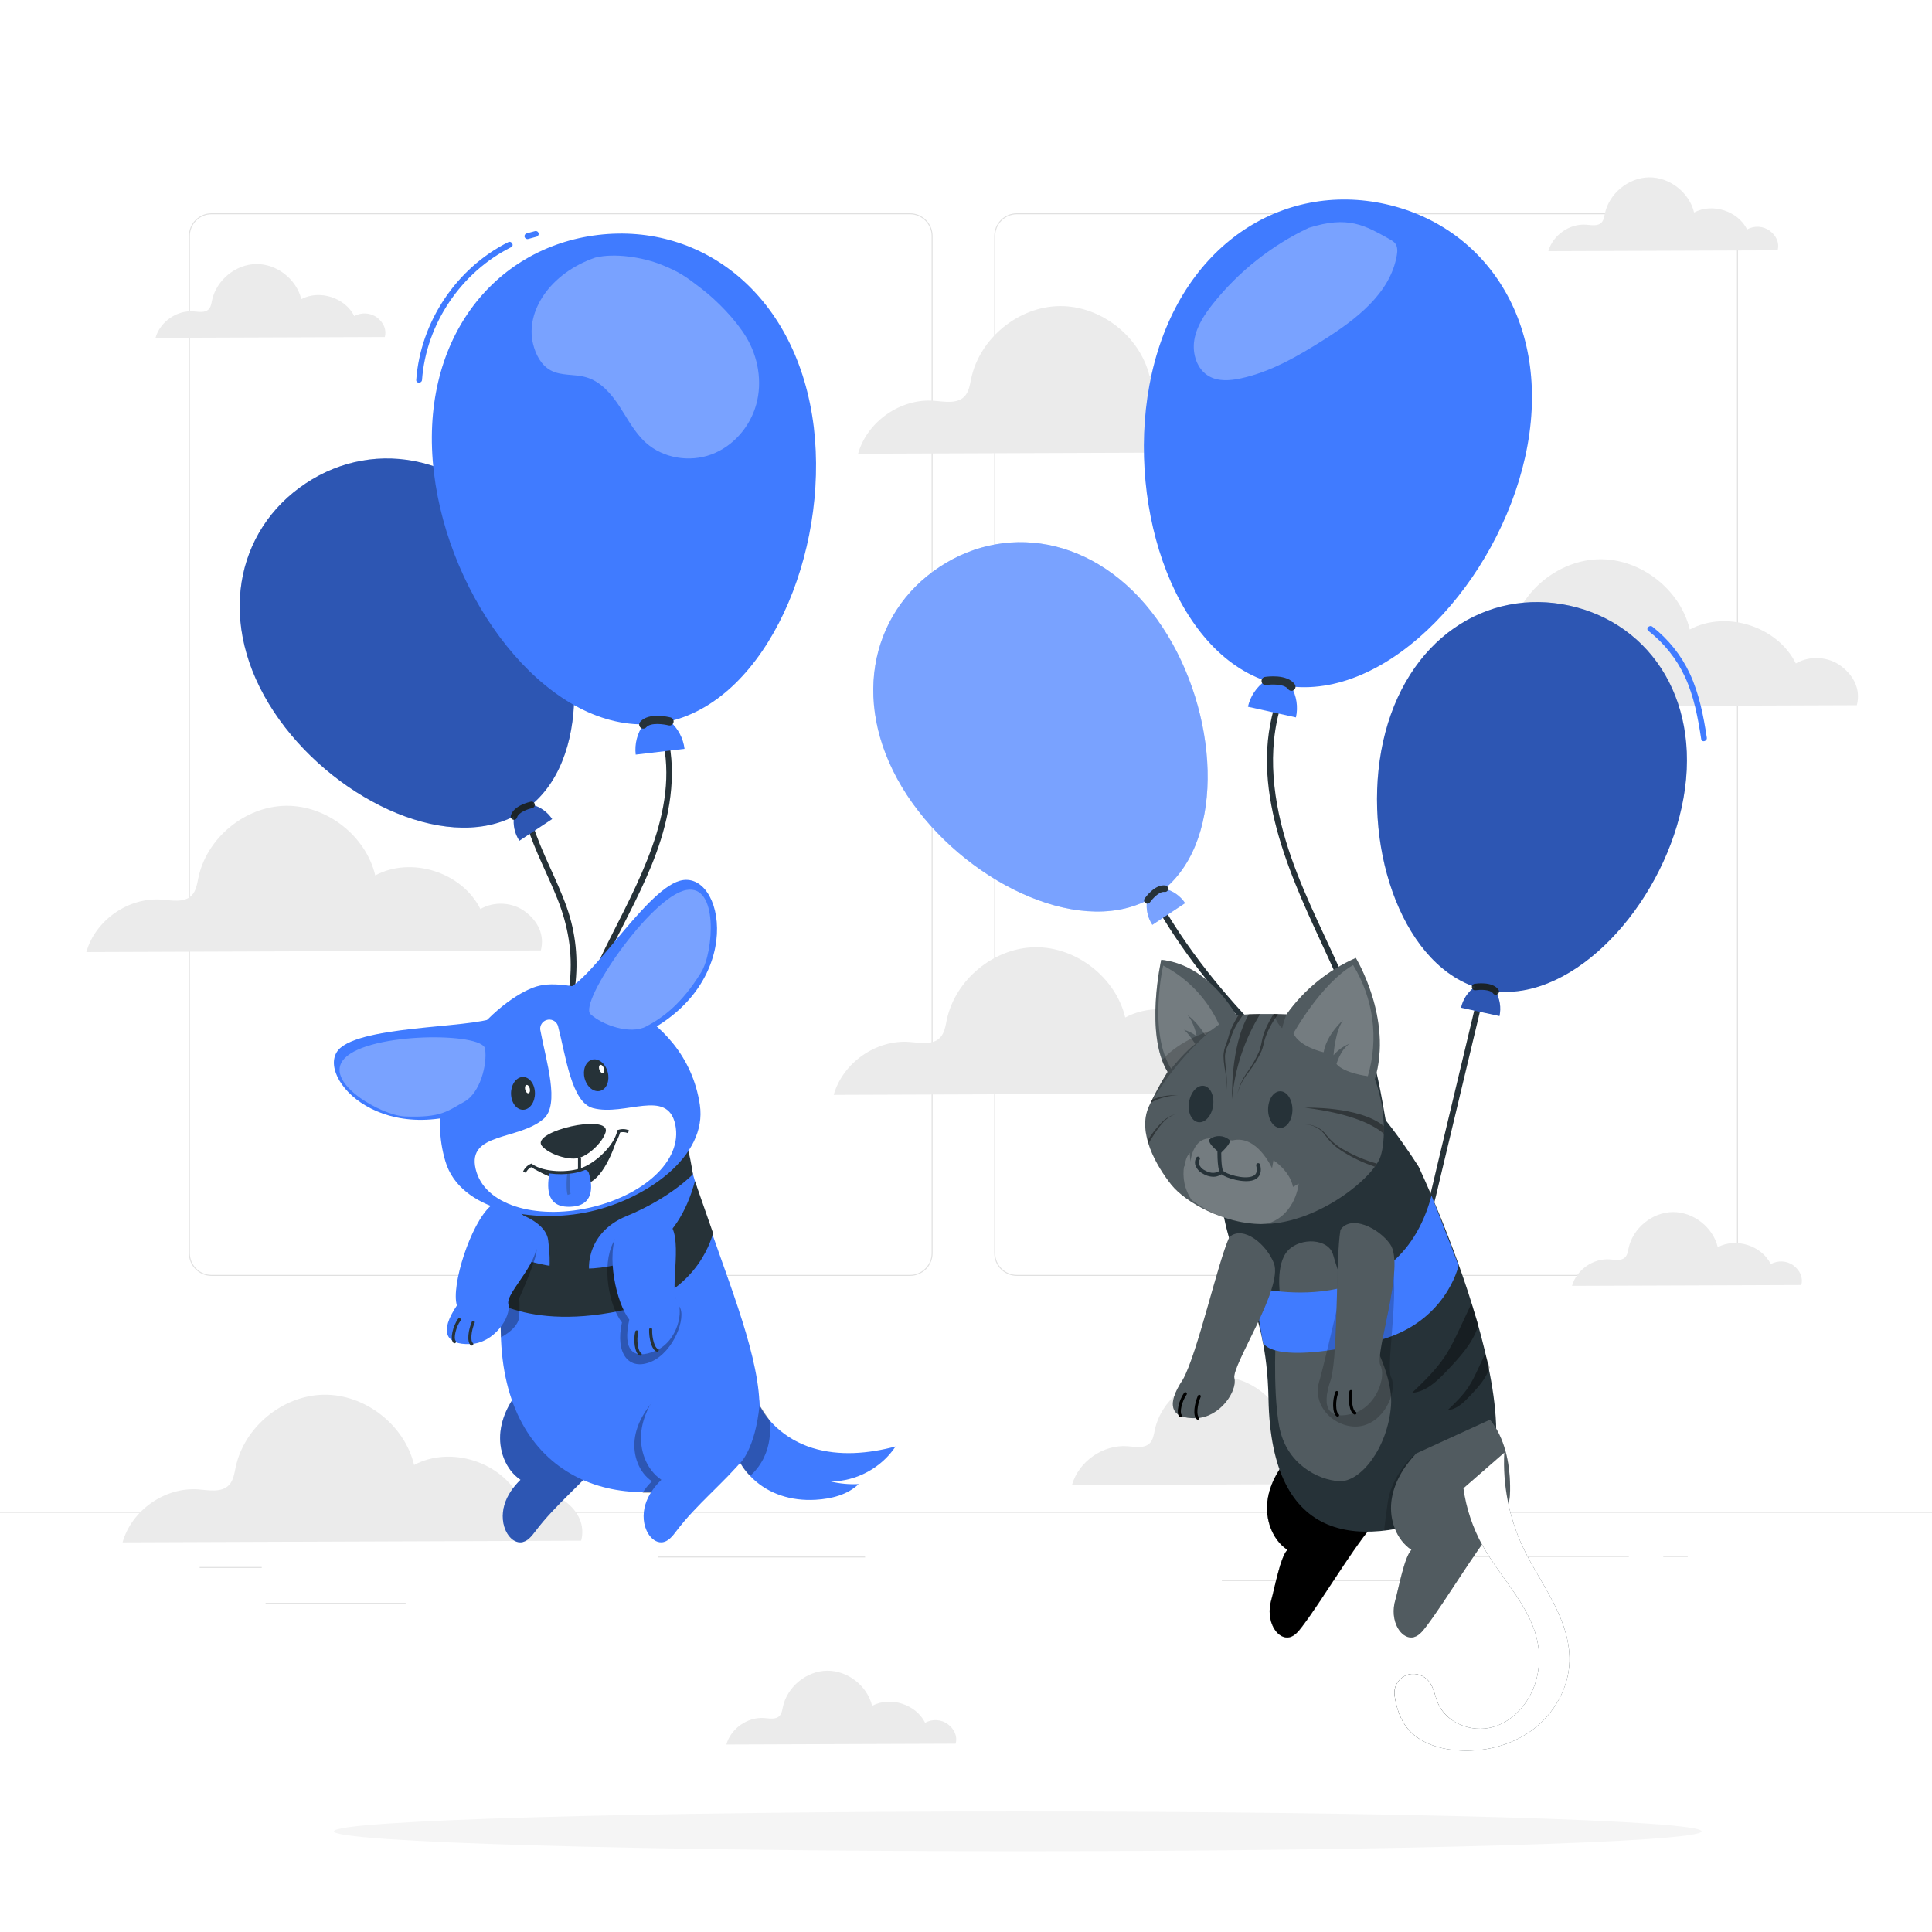 <svg class="animated" id="freepik_stories-animals-floating-with-balloons" xmlns="http://www.w3.org/2000/svg" viewBox="0 0 500 500" version="1.1" xmlns:xlink="http://www.w3.org/1999/xlink" xmlns:svgjs="http://svgjs.com/svgjs"><style>svg#freepik_stories-animals-floating-with-balloons:not(.animated) .animable {opacity: 0;}svg#freepik_stories-animals-floating-with-balloons.animated #freepik--background-complete--inject-55 {animation: 1s 1 forwards cubic-bezier(.36,-0.01,.5,1.38) slideLeft,1.5s Infinite  linear floating;animation-delay: 0s,1s;}svg#freepik_stories-animals-floating-with-balloons.animated #freepik--Shadow--inject-55 {animation: 1.5s Infinite  linear wind;animation-delay: 0s;}svg#freepik_stories-animals-floating-with-balloons.animated #freepik--Cat--inject-55 {animation: 1.5s Infinite  linear wind;animation-delay: 0s;}svg#freepik_stories-animals-floating-with-balloons.animated #freepik--Dog--inject-55 {animation: 1.5s Infinite  linear wind;animation-delay: 0s;}            @keyframes slideLeft {                0% {                    opacity: 0;                    transform: translateX(-30px);                }                100% {                    opacity: 1;                    transform: translateX(0);                }            }                    @keyframes floating {                0% {                    opacity: 1;                    transform: translateY(0px);                }                50% {                    transform: translateY(-10px);                }                100% {                    opacity: 1;                    transform: translateY(0px);                }            }                    @keyframes wind {                0% {                    transform: rotate( 0deg );                }                25% {                    transform: rotate( 1deg );                }                75% {                    transform: rotate( -1deg );                }            }        </style><g id="freepik--background-complete--inject-55" class="animable" style="transform-origin: 250px 248.69px;"><g id="elf8cnlmw1at" class="animable" style="transform-origin: 250px 235.136px;"><g id="eln6kybx36mp" class="animable" style="transform-origin: 250px 223.358px;"><g id="el7nesrwvx9gs" class="animable" style="transform-origin: 249.333px 192.699px;"><path d="M443.92,330.198h-180.746c-3.232,0-5.862-2.63-5.862-5.862V61.062c0-3.232,2.63-5.862,5.862-5.862h180.746c3.232,0,5.862,2.629,5.862,5.862V324.335c0,3.233-2.63,5.862-5.862,5.862ZM263.174,55.45c-3.095,0-5.612,2.518-5.612,5.612V324.335c0,3.095,2.518,5.612,5.612,5.612h180.746c3.095,0,5.612-2.517,5.612-5.612V61.062c0-3.094-2.518-5.612-5.612-5.612h-180.746Z" style="fill: rgb(224, 224, 224); transform-origin: 353.547px 192.699px;" id="elwz26gcyq4k8" class="animable"></path><path d="M235.493,330.198H54.746c-3.232,0-5.862-2.63-5.862-5.862V61.062c0-3.232,2.629-5.862,5.862-5.862H235.493c3.232,0,5.862,2.629,5.862,5.862V324.335c0,3.233-2.63,5.862-5.862,5.862ZM54.746,55.45c-3.094,0-5.612,2.518-5.612,5.612V324.335c0,3.095,2.518,5.612,5.612,5.612H235.493c3.095,0,5.612-2.517,5.612-5.612V61.062c0-3.094-2.518-5.612-5.612-5.612H54.746Z" style="fill: rgb(224, 224, 224); transform-origin: 145.119px 192.699px;" id="eleg7vrj73pyo" class="animable"></path></g><rect x="0" y="391.267" width="500" height=".25" style="fill: rgb(224, 224, 224); transform-origin: 250px 391.392px;" id="elobqdwpz1w7j" class="animable"></rect></g><rect x="51.672" y="405.531" width="16.06" height=".25" style="fill: rgb(224, 224, 224); transform-origin: 59.702px 405.656px;" id="el3h6sry2513j" class="animable"></rect><rect x="170.352" y="402.821" width="53.53" height=".25" style="fill: rgb(224, 224, 224); transform-origin: 197.117px 402.946px;" id="eltn14qbb0wt9" class="animable"></rect><rect x="68.732" y="414.821" width="36.25" height=".25" style="fill: rgb(224, 224, 224); transform-origin: 86.857px 414.946px;" id="el1othgexcbh9" class="animable"></rect><rect x="378.352" y="402.691" width="43.19" height=".25" style="fill: rgb(224, 224, 224); transform-origin: 399.947px 402.816px;" id="elb4nu68iugjw" class="animable"></rect><rect x="430.452" y="402.691" width="6.33" height=".25" style="fill: rgb(224, 224, 224); transform-origin: 433.617px 402.816px;" id="el5o53a73z7m3" class="animable"></rect><rect x="316.212" y="408.921" width="53.89" height=".25" style="fill: rgb(224, 224, 224); transform-origin: 343.157px 409.046px;" id="elucdvibfybtf" class="animable"></rect></g><path d="M135.942,235.945c-3.282-2.48-8.072-2.761-11.622-.682-4.712-9.522-17.843-13.724-27.208-8.707-2.443-10.261-12.553-18.147-23.099-18.021-10.547,.127-20.463,8.255-22.659,18.571-.349,1.64-.58,3.436-1.752,4.633-1.905,1.946-5.085,1.293-7.8,1.081-8.541-.666-17.136,5.33-19.458,13.577l117.625-.428c1.03-3.983-.743-7.544-4.025-10.024Z" style="fill: rgb(235, 235, 235); transform-origin: 81.303px 227.465px;" id="eli7hfn0cul4i" class="animable"></path><path d="M330.389,272.804c-3.312-2.502-8.144-2.786-11.727-.688-4.754-9.608-18.004-13.848-27.453-8.786-2.465-10.353-12.666-18.311-23.307-18.183-10.642,.128-20.648,8.329-22.863,18.739-.352,1.654-.585,3.467-1.768,4.675-1.922,1.963-5.131,1.304-7.871,1.091-8.618-.672-17.29,5.378-19.634,13.699l118.685-.432c1.039-4.019-.75-7.612-4.062-10.115Z" style="fill: rgb(235, 235, 235); transform-origin: 275.256px 264.248px;" id="elrjgxz6vv2am" class="animable"></path><path d="M146.344,388.61c-3.312-2.502-8.144-2.786-11.726-.688-4.755-9.608-18.004-13.848-27.453-8.786-2.465-10.353-12.666-18.311-23.307-18.183-10.642,.128-20.648,8.329-22.863,18.739-.352,1.654-.585,3.467-1.768,4.675-1.922,1.963-5.131,1.304-7.871,1.091-8.618-.672-17.29,5.378-19.634,13.699l118.686-.432c1.039-4.019-.75-7.612-4.062-10.115Z" style="fill: rgb(235, 235, 235); transform-origin: 91.213px 380.054px;" id="el0ucyfm23xafp" class="animable"></path><path d="M476.49,172.389c-3.312-2.502-8.144-2.786-11.727-.688-4.755-9.608-18.004-13.848-27.453-8.786-2.465-10.353-12.666-18.311-23.307-18.183-10.642,.128-20.648,8.329-22.863,18.739-.352,1.654-.585,3.467-1.768,4.675-1.922,1.963-5.131,1.304-7.871,1.091-8.618-.672-17.29,5.378-19.634,13.699l118.686-.432c1.039-4.019-.75-7.612-4.062-10.115Z" style="fill: rgb(235, 235, 235); transform-origin: 421.357px 163.833px;" id="elfu0t5sgf62" class="animable"></path><path d="M458.019,59.728c-1.656-1.251-4.072-1.393-5.863-.344-2.377-4.804-9.002-6.924-13.727-4.393-1.232-5.177-6.333-9.155-11.654-9.092-5.321,.064-10.324,4.164-11.432,9.369-.176,.827-.293,1.733-.884,2.338-.961,.982-2.566,.652-3.935,.545-4.309-.336-8.645,2.689-9.817,6.85l59.343-.216c.52-2.009-.375-3.806-2.031-5.057Z" style="fill: rgb(235, 235, 235); transform-origin: 430.452px 55.45px;" id="eltyhadc6f21e" class="animable"></path><path d="M464.148,327.506c-1.656-1.251-4.072-1.393-5.863-.344-2.377-4.804-9.002-6.924-13.727-4.393-1.232-5.176-6.333-9.155-11.654-9.092-5.321,.064-10.324,4.165-11.432,9.369-.176,.827-.292,1.733-.884,2.338-.961,.982-2.566,.652-3.935,.545-4.309-.336-8.645,2.689-9.817,6.85l59.343-.216c.52-2.009-.375-3.806-2.031-5.057Z" style="fill: rgb(235, 235, 235); transform-origin: 436.581px 323.228px;" id="eli9trzqzqefk" class="animable"></path><path d="M97.557,82.163c-1.656-1.251-4.072-1.393-5.863-.344-2.377-4.804-9.002-6.924-13.727-4.393-1.233-5.177-6.333-9.155-11.654-9.092-5.321,.064-10.324,4.165-11.432,9.369-.176,.827-.293,1.733-.884,2.338-.961,.982-2.566,.652-3.935,.545-4.309-.336-8.645,2.689-9.817,6.85l59.343-.216c.52-2.009-.375-3.806-2.031-5.057Z" style="fill: rgb(235, 235, 235); transform-origin: 69.99px 77.885px;" id="el7n09v3466fg" class="animable"></path><path d="M361.386,376.591c-2.426-1.833-5.966-2.041-8.59-.504-3.483-7.038-13.188-10.144-20.11-6.436-1.806-7.584-9.278-13.413-17.073-13.319-7.796,.094-15.125,6.101-16.748,13.727-.258,1.212-.429,2.539-1.295,3.425-1.408,1.438-3.759,.956-5.765,.799-6.313-.493-12.665,3.94-14.382,10.035l86.94-.316c.761-2.944-.549-5.576-2.975-7.409Z" style="fill: rgb(235, 235, 235); transform-origin: 321.001px 370.324px;" id="elc1omwl9uwqb" class="animable"></path><path d="M245.291,446.208c-1.656-1.251-4.072-1.393-5.863-.344-2.377-4.804-9.002-6.924-13.727-4.393-1.232-5.177-6.333-9.155-11.654-9.092-5.321,.064-10.324,4.165-11.432,9.369-.176,.827-.292,1.733-.884,2.338-.961,.982-2.566,.652-3.935,.545-4.309-.336-8.645,2.689-9.817,6.85l59.343-.216c.52-2.009-.375-3.806-2.031-5.057Z" style="fill: rgb(235, 235, 235); transform-origin: 217.724px 441.93px;" id="elk6oz0hiptj" class="animable"></path><path d="M336.696,106.873c-3.312-2.502-8.144-2.786-11.727-.688-4.754-9.608-18.004-13.848-27.453-8.786-2.465-10.353-12.666-18.311-23.308-18.183-10.642,.128-20.648,8.329-22.863,18.739-.352,1.654-.585,3.467-1.768,4.675-1.922,1.963-5.131,1.304-7.871,1.091-8.618-.672-17.29,5.378-19.634,13.699l118.686-.432c1.039-4.019-.75-7.612-4.062-10.115Z" style="fill: rgb(235, 235, 235); transform-origin: 281.562px 98.317px;" id="elltua4xt2atn" class="animable"></path></g><g id="freepik--Shadow--inject-55" class="animable animator-active" style="transform-origin: 263.387px 473.95px;"><path d="M440.364,473.95c0,2.843-79.235,5.148-176.977,5.148s-176.977-2.305-176.977-5.148,79.235-5.148,176.977-5.148,176.977,2.305,176.977,5.148Z" style="fill: rgb(245, 245, 245); transform-origin: 263.387px 473.95px;" id="el78x07xdjifc" class="animable"></path></g><g id="freepik--Cat--inject-55" class="animable" style="transform-origin: 333.868px 252.354px;"><g id="eluba3gdpn2" class="animable" style="transform-origin: 333.868px 252.354px;"><g id="elwojge4bmup" class="animable" style="transform-origin: 333.868px 192.944px;"><g id="el6fmh6p6zruw" class="animable" style="transform-origin: 295.666px 229.831px;"><path d="M295.811,228.288c6.648,13.142,15.567,24.986,25.531,35.786,5.031,5.453,10.332,10.653,15.785,15.682,5.64,5.201,11.531,10.191,16.49,16.074,5.433,6.447,9.72,14.238,10.211,22.801,.055,.96,1.555,.966,1.5,0-.891-15.553-12.72-26.836-23.537-36.65-11.226-10.184-22.032-20.895-31.195-33.009-5.103-6.746-9.67-13.892-13.49-21.443-.436-.862-1.73-.103-1.295,.757h0Z" style="fill: rgb(38, 50, 56); transform-origin: 330.526px 273.251px;" id="eludsig7819pr" class="animable"></path><g id="elzxfe8xsn6xo" class="animable" style="transform-origin: 269.274px 189.83px;"><path d="M300.832,162.295c-15.107-22.857-39.471-27.613-57.686-15.57-18.215,12.043-23.375,36.32-8.329,59.179,14.472,21.873,43.617,36.499,62.039,27.122-.342,2.205,.147,4.459,1.37,6.325l8.477-5.619c-1.234-1.858-3.119-3.188-5.284-3.727,15.924-13.295,13.884-45.838-.587-67.711Z" style="fill: rgb(64, 123, 255); transform-origin: 269.274px 189.83px;" id="el8ui26l45vvq" class="animable"></path><g id="el1efnh8525ia"><path d="M300.832,162.295c-15.107-22.857-39.471-27.613-57.686-15.57-18.215,12.043-23.375,36.32-8.329,59.179,14.472,21.873,43.617,36.499,62.039,27.122-.342,2.205,.147,4.459,1.37,6.325l8.477-5.619c-1.234-1.858-3.119-3.188-5.284-3.727,15.924-13.295,13.884-45.838-.587-67.711Z" style="fill: rgb(255, 255, 255); opacity: 0.3; transform-origin: 269.274px 189.83px;" class="animable"></path></g><path d="M296.944,233.868c-.183,.005-.362-.053-.508-.164-.38-.269-.47-.795-.201-1.176l.002-.003c.269-.37,2.712-3.745,5.356-3.368,.466,.067,.792,.494,.734,.961-.066,.461-.493,.781-.954,.715h-.007c-1.393-.197-3.213,1.911-3.751,2.672-.153,.221-.402,.356-.671,.363Z" style="fill: rgb(38, 50, 56); transform-origin: 299.207px 231.498px;" id="elim1v69aqzjl" class="animable"></path></g></g><g id="elhqb1f639v3" class="animable" style="transform-origin: 346.252px 192.944px;"><path d="M357.969,333.88c4.142-7.732,4.53-16.775,3.686-25.335-.545-5.533-1.694-10.972-2.656-16.441-.753-4.281-1.451-8.576-2.373-12.825-2.161-9.964-5.864-19.505-10.036-28.783-4.866-10.824-10.371-21.445-13.804-32.846-3.709-12.319-5.01-25.82-.25-38.044,.351-.9-1.099-1.29-1.446-.399-8.579,22.029,1.75,45.138,11.004,65.073,4.624,9.962,9.133,20.033,11.953,30.681,1.056,3.988,1.835,8.038,2.553,12.099,.916,5.179,1.93,10.348,2.771,15.539,1.628,10.045,2.265,21.26-2.698,30.524-.456,.851,.839,1.609,1.295,.757h0Z" style="fill: rgb(38, 50, 56); transform-origin: 344.95px 256.478px;" id="elf27pa6uvwl8" class="animable"></path><g id="eldu5b8znopyk" class="animable" style="transform-origin: 346.252px 118.65px;"><path d="M394.689,118.358c7.491-33.46-9.374-59.553-36.042-65.518-26.668-5.965-53.033,10.458-60.578,43.866-7.154,32.034,4.961,71.005,29.407,79.47-2.284,1.606-3.892,4.003-4.512,6.726l12.425,2.764c.603-2.726,.165-5.579-1.228-7.999,25.808,2.814,53.374-27.275,60.529-59.31Z" style="fill: rgb(64, 123, 255); transform-origin: 346.252px 118.65px;" id="ell11ewpc17g" class="animable"></path><path d="M326.793,176.985c-.163-.161-.266-.373-.292-.6-.088-.576,.309-1.114,.885-1.202h.005c.568-.079,5.729-.807,7.686,1.903,.344,.478,.242,1.143-.229,1.496-.473,.341-1.133,.234-1.473-.239l-.005-.007c-1.032-1.426-4.513-1.236-5.666-1.061-.332,.054-.67-.053-.91-.29Z" style="fill: rgb(38, 50, 56); transform-origin: 330.885px 176.909px;" id="el0cyqqr38lzs" class="animable"></path></g><g id="el6ewfuz8997x"><g style="opacity: 0.3; transform-origin: 335.28px 77.944px;" class="animable"><path d="M361.136,63.088c-.362-.519-.922-.859-1.474-1.167-6.543-3.651-10.756-6.165-20.963-2.957-9.577,4.528-18.097,11.272-24.703,19.552-2.243,2.812-4.322,5.926-4.908,9.474-.586,3.549,.679,7.616,3.809,9.387,2.444,1.382,5.469,1.141,8.214,.55,7.718-1.661,14.695-5.697,21.37-9.913,8.43-5.324,17.319-12.077,19.007-21.904,.176-1.027,.243-2.169-.353-3.023Z" style="fill: rgb(255, 255, 255); transform-origin: 335.28px 77.944px;" id="el3w5v4d71z2s" class="animable"></path></g></g></g><g id="el30zvr1xud2j" class="animable" style="transform-origin: 399.05px 237.484px;"><g id="el509hxkhgs6w" class="animable" style="transform-origin: 396.474px 237.484px;"><path d="M385.658,238.16c.054,5.386-1.091,10.64-2.33,15.852-1.267,5.329-2.545,10.655-3.817,15.982-2.571,10.762-5.141,21.524-7.712,32.287-.67,2.805-1.287,5.628-2.034,8.413-.691,2.577-1.61,5.116-3.381,7.159-.63,.726,.427,1.792,1.061,1.061,3.101-3.577,3.922-8.37,4.989-12.836,1.334-5.583,2.667-11.167,4.001-16.75,2.629-11.005,5.257-22.01,7.886-33.015,1.425-5.967,2.9-11.978,2.838-18.154-.01-.965-1.51-.967-1.5,0h0Z" style="fill: rgb(38, 50, 56); transform-origin: 376.676px 278.297px;" id="elfu1jpb86etv" class="animable"></path><g id="elx3ie7jfz61" class="animable" style="transform-origin: 396.474px 209.38px;"><g id="elqnfvo75vpl" class="animable" style="transform-origin: 396.474px 209.38px;"><path d="M435.209,208.961c5.869-26.762-7.697-47.552-29.027-52.226-21.33-4.674-42.339,8.541-48.251,35.262-5.605,25.621,4.212,56.718,23.774,63.398-1.82,1.291-3.096,3.212-3.582,5.39l9.938,2.165c.473-2.18,.113-4.459-1.009-6.387,20.631,2.158,42.553-21.98,48.158-47.601Z" style="fill: rgb(64, 123, 255); transform-origin: 396.474px 209.38px;" id="eldj952q7kp3i" class="animable"></path><path d="M381.162,256.043c-.131-.128-.214-.297-.236-.479-.072-.46,.243-.892,.703-.964h.004c.453-.066,4.575-.665,6.148,1.494,.276,.381,.198,.912-.177,1.196-.377,.274-.904,.19-1.178-.186l-.004-.006c-.83-1.136-3.61-.972-4.531-.828-.265,.044-.536-.04-.728-.228Z" style="fill: rgb(38, 50, 56); transform-origin: 384.431px 255.963px;" id="elib3ypq56wb" class="animable"></path></g><g id="elkhr5hirrbj"><path d="M435.209,208.961c5.869-26.762-7.697-47.552-29.027-52.226-21.33-4.674-42.339,8.541-48.251,35.262-5.605,25.621,4.212,56.718,23.774,63.398-1.82,1.291-3.096,3.212-3.582,5.39l9.938,2.165c.473-2.18,.113-4.459-1.009-6.387,20.631,2.158,42.553-21.98,48.158-47.601Z" style="opacity: 0.3; transform-origin: 396.474px 209.38px;" class="animable"></path></g></g></g><path d="M426.596,163.255c4.033,3.168,7.281,7.197,9.444,11.853,2.363,5.086,3.392,10.677,4.236,16.183,.146,.951,1.591,.547,1.446-.399-.865-5.651-1.963-11.324-4.387-16.542-2.209-4.755-5.56-8.921-9.679-12.157-.751-.59-1.82,.465-1.061,1.061h0Z" style="fill: rgb(64, 123, 255); transform-origin: 434.033px 176.927px;" id="elovoeyruvuu9" class="animable"></path></g></g><path d="M332.574,287.548c0,.609-.275,1.102-.614,1.102s-.615-.494-.615-1.102,.275-1.102,.615-1.102,.614,.493,.614,1.102Z" style="fill: rgb(255, 255, 255); transform-origin: 331.96px 287.548px;" id="eli81wao706x8" class="animable"></path><path d="M312.153,286.551c0,.609-.275,1.102-.614,1.102s-.614-.493-.614-1.102,.275-1.102,.614-1.102,.614,.494,.614,1.102Z" style="fill: rgb(255, 255, 255); transform-origin: 311.539px 286.551px;" id="el8a25ahj77cc" class="animable"></path><g id="elswucitdyxnb" class="animable" style="transform-origin: 351.285px 350.495px;"><g id="el9fajp0yay6c" class="animable" style="transform-origin: 343.311px 395.599px;"><path d="M358.715,384.551c-.104-6.079-1.386-12.396-5.191-17.139l-19.111,8.751c-3.279,3.432-5.872,7.717-6.42,12.432-.549,4.715,1.248,9.855,5.185,12.508-1.856,1.805-3.419,10.472-4.158,12.953-.738,2.481-.581,5.293,.769,7.501,.751,1.229,2.02,2.304,3.458,2.225,1.655-.091,2.818-1.597,3.817-2.919,5.238-6.931,12.202-18.867,17.733-25.567,1.414-1.714,2.757-3.555,3.398-5.682,.492-1.631,.549-3.36,.52-5.063Z" style="fill: rgb(38, 50, 56); transform-origin: 343.309px 395.599px;" id="elrbib2yt76yi" class="animable"></path><path d="M358.719,384.556c-.102-6.079-1.382-12.397-5.185-17.141l-19.114,8.745c-3.28,3.431-5.874,7.715-6.424,12.43-.55,4.715,1.245,9.856,5.181,12.51-1.857,1.804-3.422,10.471-4.162,12.952-.739,2.481-.583,5.293,.767,7.502,.751,1.229,2.019,2.305,3.457,2.226,1.655-.091,2.818-1.596,3.818-2.918,5.24-6.929,12.209-18.863,17.741-25.562,1.415-1.713,2.758-3.554,3.4-5.681,.492-1.631,.55-3.36,.521-5.063Z" style="fill: rgb(255, 255, 255); transform-origin: 343.312px 395.6px;" id="el9dky7f82fz6" class="animable"></path><path d="M358.719,384.556c-.102-6.079-1.382-12.397-5.185-17.141l-19.114,8.745c-3.28,3.431-5.874,7.715-6.424,12.43-.55,4.715,1.245,9.856,5.181,12.51-1.857,1.804-3.422,10.471-4.162,12.952-.739,2.481-.583,5.293,.767,7.502,.751,1.229,2.019,2.305,3.457,2.226,1.655-.091,2.818-1.596,3.818-2.918,5.24-6.929,12.209-18.863,17.741-25.562,1.415-1.713,2.758-3.554,3.4-5.681,.492-1.631,.55-3.36,.521-5.063Z" id="elywe8lpyy4ic" class="animable" style="transform-origin: 343.312px 395.6px;"></path></g><path d="M401.861,414.44c-2.495-4.812-5.543-9.331-7.83-14.246-3.507-7.538-5.145-15.937-4.729-24.24l-10.568,9.213c.72,5.191,2.41,10.246,4.957,14.826,4.842,8.707,12.869,16.064,14.395,25.909,.487,3.141,.255,6.39-.673,9.43-1.639,5.373-5.754,10.178-11.175,11.652-5.421,1.474-11.937-1.064-14.12-6.24-.79-1.872-1.044-4.019-2.314-5.605-1.211-1.511-3.316-2.266-5.199-1.811-1.883,.455-3.427,2.123-3.678,4.043-.114,.869,.017,1.75,.188,2.609,.512,2.572,1.408,5.119,3.03,7.179,2.935,3.729,7.846,5.366,12.573,5.789,6.958,.622,14.202-1.075,19.825-5.219,5.623-4.144,9.46-10.813,9.641-17.796,.14-5.418-1.827-10.682-4.322-15.493Z" style="fill: rgb(38, 50, 56); transform-origin: 383.538px 414.513px;" id="elp03lpl1zzx" class="animable"></path><path d="M367.141,301.936c-.147-.336,36.79,77.353,10.847,88.472-25.911,11.106-49.011,9.471-49.704-28.422-.473-25.873-9.877-31.956-12.385-52.316-.961-7.804,18.835-26.946,33.841-27.311,5.002-.122,17.402,19.577,17.402,19.577Z" style="fill: rgb(38, 50, 56); transform-origin: 351.547px 339.377px;" id="el5ke1egzssu7" class="animable"></path><g id="el6w16vxtsimi"><path d="M331.293,335.21s-1.264-8.059,2.015-11.557c3.279-3.497,10.546-3.168,11.705,1.093s4.074,11.667,4.074,11.667c0,0,11.792,16.531,10.903,27.46-.889,10.93-7.922,19.782-13.422,19.454s-13.725-4.481-15.514-14.208c-1.79-9.727-.806-25.794-.697-26.121,.109-.328,.936-7.788,.936-7.788Z" style="fill: rgb(255, 255, 255); isolation: isolate; opacity: 0.2; transform-origin: 345.014px 352.301px;" class="animable"></path></g><path d="M324.399,333.091s37.069,10.07,46.078-23.677l6.998,18.119s-3.24,15.2-21.583,19.593c-27.428,6.568-29.056,.262-29.056,.262l-2.437-14.297Z" style="fill: rgb(64, 123, 255); transform-origin: 350.937px 329.764px;" id="el3psm6ju1eno" class="animable"></path><path d="M318.156,320.146c-3.074,6.834-8.225,30.089-12.014,36.871-4.631,6.867-2.867,10.199,3.41,9.994,6.277-.205,10.703-7.088,9.907-10.325-.796-3.237,12.657-23.315,10.239-29.718-1.835-4.851-7.911-9.996-11.542-6.822Z" style="fill: rgb(38, 50, 56); transform-origin: 316.759px 343.093px;" id="elryj7nvtzamh" class="animable"></path><g id="eltcrwbs7jok"><path d="M318.156,320.146c-3.074,6.834-8.225,30.089-12.014,36.871-4.631,6.867-2.867,10.199,3.41,9.994,6.277-.205,10.703-7.088,9.907-10.325-.796-3.237,12.657-23.315,10.239-29.718-1.835-4.851-7.911-9.996-11.542-6.822Z" style="fill: rgb(255, 255, 255); isolation: isolate; opacity: 0.2; transform-origin: 316.759px 343.093px;" class="animable"></path></g><path d="M310.001,367.412c-.084,0-.166-.024-.236-.071-1.181-.874-.614-4.158,.236-6.095,.065-.208,.286-.323,.494-.257,.207,.065,.323,.286,.257,.494-.009,.027-.02,.054-.034,.079-.929,2.142-1.063,4.725-.48,5.143,.174,.13,.209,.377,.079,.551-.074,.099-.191,.158-.315,.158Z" id="elbp7gy0yp2w" class="animable" style="transform-origin: 309.932px 364.192px;"></path><path d="M305.512,366.806c-.114-.001-.222-.049-.299-.134-.929-1.047-.087-4.339,1.236-6.206,.126-.178,.373-.221,.551-.094,.178,.126,.221,.373,.094,.551-1.252,1.756-1.835,4.615-1.292,5.229,.152,.149,.155,.394,.006,.546l-.006,.006c-.078,.074-.184,.111-.291,.102Z" id="elj4veyc47xsq" class="animable" style="transform-origin: 305.994px 363.553px;"></path><g id="elml60q51j66e"><path d="M349.679,321.355c-1.28,7.384-6.078,27.987-8.064,35.497-2.78,7.802,5.341,13.793,11.37,12.036,6.029-1.757,8.607-9.524,7.032-12.462-1.574-2.938,3.123-26.812-.809-32.413-2.982-4.243-6.801-6.634-9.529-2.658Z" style="isolation: isolate; opacity: 0.2; transform-origin: 350.937px 344.261px;" class="animable"></path></g><path d="M346.914,318.275c-1.28,7.384-.493,31.189-2.479,38.699-2.78,7.802-.243,10.591,5.786,8.834s8.607-9.524,7.032-12.462c-1.574-2.938,6.469-25.729,2.536-31.33-2.982-4.243-10.146-7.717-12.875-3.741Z" style="fill: rgb(38, 50, 56); transform-origin: 352.097px 341.42px;" id="elim65qr4617c" class="animable"></path><g id="eler67otparfd"><path d="M346.914,318.275c-1.28,7.384-.493,31.189-2.479,38.699-2.78,7.802-.243,10.591,5.786,8.834s8.607-9.524,7.032-12.462c-1.574-2.938,6.469-25.729,2.536-31.33-2.982-4.243-10.146-7.717-12.875-3.741Z" style="fill: rgb(255, 255, 255); isolation: isolate; opacity: 0.2; transform-origin: 352.097px 341.42px;" class="animable"></path></g><path d="M350.754,366.085c-.081,.022-.167,.018-.246-.01-1.361-.553-1.628-3.875-1.285-5.963,.012-.217,.197-.384,.414-.372,.217,.012,.384,.197,.372,.414-.002,.029-.006,.057-.014,.085-.368,2.306,.144,4.841,.812,5.101,.201,.083,.296,.314,.213,.514-.047,.114-.146,.2-.266,.231Z" id="eld2yby0rwl5b" class="animable" style="transform-origin: 350.069px 362.919px;"></path><path d="M346.255,366.613c-.111,.027-.228,.007-.323-.055-1.16-.784-1.162-4.182-.344-6.318,.078-.204,.306-.306,.511-.228,.204,.078,.306,.306,.228,.51-.777,2.012-.631,4.926,.048,5.386,.184,.107,.248,.343,.141,.527l-.004,.007c-.057,.091-.151,.154-.257,.172Z" id="elhmw63ju9z0o" class="animable" style="transform-origin: 345.79px 363.305px;"></path><g id="elyo23385qzrp"><g style="isolation: isolate; opacity: 0.2; transform-origin: 374.032px 382.108px;" class="animable"><path d="M389.279,390.354c.492-1.631,.549-3.36,.52-5.063-.104-6.079-1.386-12.396-5.191-17.139l-19.111,8.751c-3.279,3.433-5.872,7.717-6.42,12.432,0,0-.983,6.751-.794,6.729,.189-.022,30.997-5.71,30.997-5.71Z" id="elgmoziy3v8e8" class="animable" style="transform-origin: 374.032px 382.108px;"></path></g></g><path d="M390.809,384.551c-.104-6.079-1.386-12.396-5.191-17.139l-19.111,8.751c-3.279,3.432-5.872,7.717-6.42,12.432-.549,4.715,1.248,9.855,5.185,12.508-1.856,1.805-3.419,10.472-4.158,12.953-.738,2.481-.581,5.293,.769,7.501,.751,1.229,2.02,2.304,3.458,2.225,1.655-.091,2.818-1.597,3.817-2.919,5.238-6.931,12.202-18.867,17.733-25.567,1.414-1.714,2.757-3.555,3.398-5.682,.492-1.631,.549-3.36,.52-5.063Z" style="fill: rgb(38, 50, 56); transform-origin: 375.403px 395.599px;" id="el4io13ng3w1o" class="animable"></path><g id="elaixz12hnlq"><g style="isolation: isolate; opacity: 0.2; transform-origin: 375.403px 395.599px;" class="animable"><path d="M390.809,384.551c-.104-6.079-1.386-12.396-5.191-17.139l-19.111,8.751c-3.279,3.432-5.872,7.717-6.42,12.432-.549,4.715,1.248,9.855,5.185,12.508-1.856,1.805-3.419,10.472-4.158,12.953-.738,2.481-.581,5.293,.769,7.501,.751,1.229,2.02,2.304,3.458,2.225,1.655-.091,2.818-1.597,3.817-2.919,5.238-6.931,12.202-18.867,17.733-25.567,1.414-1.714,2.757-3.555,3.398-5.682,.492-1.631,.549-3.36,.52-5.063Z" style="fill: rgb(255, 255, 255); transform-origin: 375.403px 395.599px;" id="el3y7x5vziy43" class="animable"></path></g></g><path d="M355.815,279.28c4.699-15.617-4.931-31.363-4.931-31.363-7.187,3.161-13.385,8.207-17.938,14.603-4.337-.191-8.68-.132-13.01,.177-2.396-4.022-8.948-13.192-19.409-14.309,0,0-4.337,19.204,1.65,29.013-1.809,2.902-3.437,5.913-4.874,9.015-3.037,6.798,2.072,15.438,5.794,20.131s13.754,10.123,23.223,10.252c13.825,.177,28.115-11.088,30.746-16.936,1.352-3.084,1.925-12.126-1.251-20.583Z" style="fill: rgb(38, 50, 56); transform-origin: 327.264px 282.359px;" id="eloj2fzzkt48a" class="animable"></path><g id="el0synh8q9yr1"><path d="M328.356,316.569c-.684,.064-1.369,.128-2.053,.192-6.499-.089-12.796-2.278-17.949-6.239-1.752-2.604-2.428-5.785-1.887-8.877l.386,1.058c-.368-1.525,.014-3.133,1.027-4.33l.215,2.299s.543-7.411,6.67-5.836l4.222,.295c6.37-1.535,10.211,7.211,10.211,7.211l.379-2.068s4.287,2.79,5.05,6.9l1.47-.854s-.688,7.815-7.742,10.248Z" style="fill: rgb(255, 255, 255); isolation: isolate; opacity: 0.2; transform-origin: 321.191px 305.689px;" class="animable"></path></g><g id="elnteqwh0dlyo"><path d="M355.815,279.28c4.699-15.617-4.931-31.363-4.931-31.363-7.187,3.161-13.385,8.207-17.938,14.603-4.337-.191-8.68-.132-13.01,.177-2.396-4.022-8.948-13.192-19.409-14.309,0,0-4.337,19.204,1.65,29.013-1.809,2.902-3.437,5.913-4.874,9.015-3.037,6.798,2.072,15.438,5.794,20.131s13.754,10.123,23.223,10.252c13.825,.177,28.115-11.088,30.746-16.936,1.352-3.084,1.925-12.126-1.251-20.583Z" style="fill: rgb(255, 255, 255); isolation: isolate; opacity: 0.2; transform-origin: 327.264px 282.359px;" class="animable"></path></g><path d="M334.481,287.148c.009,2.604-1.391,4.755-3.123,4.761-1.732,.006-3.167-2.1-3.178-4.718-.011-2.617,1.378-4.754,3.122-4.774,1.744-.02,3.168,2.113,3.179,4.731Z" style="fill: rgb(38, 50, 56); transform-origin: 331.33px 287.163px;" id="elx17lyijc7wd" class="animable"></path><path d="M313.947,286.16c-.378,2.641-2.08,4.494-3.808,4.265-1.728-.229-2.845-2.56-2.424-5.153,.421-2.593,2.093-4.495,3.808-4.265,1.715,.23,2.806,2.564,2.424,5.153Z" style="fill: rgb(38, 50, 56); transform-origin: 310.825px 285.716px;" id="elip27seeqrps" class="animable"></path><path d="M313.033,294.842c1.514-1.149,3.622-1.098,5.079,.123,.947,.654-2.275,3.522-2.275,3.522,0,0-3.464-2.489-2.804-3.645Z" style="fill: rgb(38, 50, 56); transform-origin: 315.618px 296.25px;" id="el2e3r5ruebh9" class="animable"></path><path d="M323.255,305.648c-2.841,.266-6.867-1.128-7.507-2.124-.84-1.315-.662-6.373-.691-7.374,.02-.282,.257-.499,.54-.493,.285,.014,.506,.255,.494,.54-.094,2.197-.053,5.971,.452,6.771,.505,.799,5.438,2.422,7.737,1.386,.337-.162,1.373-.637,.83-2.683-.073-.277,.093-.561,.37-.634h0c.277-.073,.561,.092,.634,.37h0c.668,2.543-.633,3.538-1.458,3.902-.446,.188-.919,.302-1.401,.34Z" style="fill: rgb(38, 50, 56); transform-origin: 320.678px 300.669px;" id="el1cwn0dfzkol" class="animable"></path><path d="M314.397,304.537c-1.069,.064-2.132-.206-3.042-.77-.994-.477-1.74-1.355-2.05-2.413-.131-.636-.006-1.299,.348-1.843,.182-.216,.504-.246,.723-.068,.209,.186,.239,.502,.068,.723-.201,.304-.266,.679-.177,1.033,.269,.75,.828,1.36,1.552,1.691,2.492,1.434,3.91,.024,3.909,.012,.2-.206,.529-.21,.735-.01,.206,.2,.21,.529,.01,.735h0c-.582,.511-1.307,.829-2.077,.911Z" style="fill: rgb(38, 50, 56); transform-origin: 312.937px 301.937px;" id="elhh9u3skd7vt" class="animable"></path><g id="elxlcsgx8uvgs"><path d="M358.129,293.419c-2.217-1.968-7.662-5.17-20.42-6.75,0,0,14.117-.463,20.43,4.769,.012,.689,.01,1.354-.01,1.981Z" style="isolation: isolate; opacity: 0.4; transform-origin: 347.928px 290.039px;" class="animable"></path></g><g id="elvtpoer8w3sc"><path d="M318.859,284.448c.03,.323-.588-13.506,4.328-21.939,.917-.086,1.83-.067,2.727-.086l.232-.022c-4.111,6.682-6.606,14.231-7.288,22.047Z" style="isolation: isolate; opacity: 0.4; transform-origin: 322.497px 273.427px;" class="animable"></path></g><g id="el7g2q3irte4d"><path d="M334.746,267.419s7.088-12.779,15.436-17.665c5.293,8.611,6.68,19.065,3.814,28.758,0,0-6.087-.732-8.111-3.148,0,0,1.017-3.743,3.414-5.27-1.62,.642-3.057,1.672-4.187,2.998,0,0,.371-6.053,2.46-9.063,0,0-4.252,3.694-5.008,8.285-.074,.046-6.377-1.461-7.819-4.895Z" style="fill: rgb(255, 255, 255); isolation: isolate; opacity: 0.2; transform-origin: 345.102px 264.133px;" class="animable"></path></g><g id="el9yprnoot5nd"><path d="M332.945,262.52c-.469,1.163-.844,2.361-1.123,3.583-1.044-1.009-1.775-2.297-2.106-3.711,1.191,.058,2.288,.085,3.23,.127Z" style="isolation: isolate; opacity: 0.2; transform-origin: 331.331px 264.247px;" class="animable"></path></g><g id="el3zic9akc0ty"><path d="M303.09,276.585s3.946-4.877,6.267-6.384c0,0-2.239-3.464-3.072-3.725,1.255,.336,2.428,.927,3.445,1.736,0,0-.75-3.838-2.505-5.601,1.861,1.424,3.425,3.198,4.606,5.222l3.655-2.7c-2.982-6.555-8.071-11.925-14.456-15.255,0,0-3.926,17.186,2.059,26.708Z" style="fill: rgb(255, 255, 255); isolation: isolate; opacity: 0.2; transform-origin: 307.626px 263.232px;" class="animable"></path></g><g id="elxefhkhxhrrh"><path d="M297.325,286.387c1.429-3.093,3.049-6.095,4.851-8.987-.588-.96-1.072-1.98-1.444-3.043,4.708-5.365,12.625-7.631,12.625-7.631-6.441,5.577-11.865,12.23-16.031,19.661Z" style="isolation: isolate; opacity: 0.2; transform-origin: 305.341px 276.556px;" class="animable"></path></g><g id="elwd5srn1j2up"><path d="M330.765,262.464c-.819,1.097-1.546,2.258-2.176,3.474-.498,.936-.908,1.916-1.224,2.928-.312,.98-.453,2.114-.891,3.145-.926,1.96-2.063,3.814-3.39,5.528-1.335,1.65-2.309,3.56-2.861,5.609,.466-2.083,1.366-4.045,2.639-5.758,1.246-1.75,2.297-3.631,3.135-5.609,.3-1.026,.546-2.066,.737-3.117,.283-1.066,.661-2.104,1.129-3.102,.518-1.088,1.102-2.143,1.749-3.16l.129-.012,1.023,.073Z" style="isolation: isolate; opacity: 0.4; transform-origin: 325.494px 272.769px;" class="animable"></path></g><g id="el53t547nei2m"><path d="M317.209,276.148c.273,1.964,.359,3.949,.256,5.929-.003-1.976-.187-3.947-.552-5.889-.164-.986-.257-1.983-.279-2.983,.047-1.017,.275-2.018,.674-2.955,.348-.922,.643-1.863,.882-2.818,.32-.938,.718-1.847,1.191-2.717,.355-.659,.718-1.37,1.122-1.929l1.175-.11c-.565,.782-1.09,1.574-1.584,2.415-.495,.829-.915,1.701-1.254,2.606-.293,.9-.629,1.909-1.04,2.807-.437,.86-.704,1.796-.784,2.757,.007,.965,.071,1.929,.192,2.887Z" style="isolation: isolate; opacity: 0.4; transform-origin: 319.156px 272.377px;" class="animable"></path></g><g id="elt0rfkfx41y"><path d="M356.338,301.142c-.159,.249-.343,.514-.551,.794-2.84-.938-5.558-2.215-8.094-3.801-1.839-1.072-3.431-2.521-4.671-4.252-1.174-1.75-3.125-2.821-5.232-2.871,2.154-.03,4.19,.983,5.465,2.719,1.278,1.635,2.892,2.976,4.732,3.934,2.633,1.491,5.437,2.658,8.35,3.477Z" style="isolation: isolate; opacity: 0.4; transform-origin: 347.064px 296.474px;" class="animable"></path></g><g id="eluz7y6xdfgsp"><path d="M304.802,283.459c-1.198,.04-2.388,.217-3.546,.528-1.148,.309-2.256,.749-3.303,1.312l-.103,.01c.107-.245,.228-.49,.36-.75,.963-.386,1.96-.68,2.979-.878,1.192-.21,2.405-.284,3.614-.221Z" style="isolation: isolate; opacity: 0.4; transform-origin: 301.327px 284.374px;" class="animable"></path></g><g id="elqf2qy4jimzf"><path d="M304.166,288.352c-1.312,.479-2.475,1.293-3.374,2.361-.91,1.052-1.724,2.183-2.432,3.38-.399,.611-.77,1.232-1.13,1.838-.09-.265-.181-.543-.247-.824l.931-1.325c.803-1.161,1.703-2.252,2.691-3.261,.98-1.019,2.207-1.766,3.562-2.171Z" style="isolation: isolate; opacity: 0.4; transform-origin: 300.575px 292.141px;" class="animable"></path></g><g id="el8azripcw484"><polygon points="383.691 399.993 390.289 389.614 386.302 404.203 383.691 399.993" style="isolation: isolate; opacity: 0.2; transform-origin: 386.99px 396.909px;" class="animable"></polygon></g><g id="elba8zzniypfc"><g style="isolation: isolate; opacity: 0.4; transform-origin: 374.019px 348.93px;" class="animable"><path d="M380.798,337.386c-.976,2.079-1.952,4.158-2.928,6.238-1.185,2.523-2.375,5.057-3.914,7.382-2.349,3.549-5.451,6.525-8.525,9.468,3.704-.279,6.613-3.158,9.163-5.86,3.263-3.457,6.629-7.086,8.013-11.634l-1.809-5.594Z" id="els29a22emgln" class="animable" style="transform-origin: 374.019px 348.93px;"></path></g></g><g id="el1smhzhd8fd2"><g style="isolation: isolate; opacity: 0.4; transform-origin: 380.082px 357.646px;" class="animable"><path d="M384.369,350.346c-.617,1.315-1.234,2.63-1.852,3.944-.749,1.596-1.502,3.198-2.475,4.668-1.485,2.244-3.446,4.126-5.39,5.987,2.342-.176,4.181-1.997,5.794-3.705,2.063-2.186,4.192-4.481,5.067-7.356l-1.144-3.537Z" id="elofycxn5mfch" class="animable" style="transform-origin: 380.082px 357.646px;"></path></g></g><g id="elj9p8fm2i7x"><path d="M375.355,444.842c-1.401-1.069-2.54-2.448-3.237-4.098-.79-1.872-1.044-4.019-2.314-5.605-1.211-1.511-3.316-2.266-5.199-1.811-1.883,.455-3.427,2.123-3.679,4.043-.114,.869,.017,1.75,.188,2.609,.511,2.571,1.408,5.119,3.03,7.179,1.054,1.339,2.365,2.404,3.829,3.245,2.003-1.541,5.057-3.819,7.382-5.562Z" style="isolation: isolate; opacity: 0.4; transform-origin: 368.119px 441.8px;" class="animable"></path></g><path d="M401.861,414.44c-2.495-4.812-5.543-9.331-7.83-14.246-3.507-7.538-5.145-15.937-4.729-24.24l-10.568,9.213c.72,5.191,2.41,10.246,4.957,14.826,4.842,8.707,12.869,16.064,14.395,25.909,.487,3.141,.255,6.39-.673,9.43-1.639,5.373-5.754,10.178-11.175,11.652-5.421,1.474-11.937-1.064-14.12-6.24-.79-1.872-1.044-4.019-2.314-5.605-1.211-1.511-3.316-2.266-5.199-1.811-1.883,.455-3.427,2.123-3.678,4.043-.114,.869,.017,1.75,.188,2.609,.512,2.572,1.408,5.119,3.03,7.179,2.935,3.729,7.846,5.366,12.573,5.789,6.958,.622,14.202-1.075,19.825-5.219,5.623-4.144,9.46-10.813,9.641-17.796,.14-5.418-1.827-10.682-4.322-15.493Z" style="fill: rgb(255, 255, 255); transform-origin: 383.538px 414.513px;" id="elr3wbvjebjdd" class="animable"></path></g></g></g><g id="freepik--Dog--inject-55" class="animable" style="transform-origin: 146.905px 229.469px;"><g id="el4d9ljren245" class="animable" style="transform-origin: 146.905px 229.469px;"><g id="elpywt2f60d" class="animable" style="transform-origin: 105.615px 217.091px;"><path d="M136.413,213.766c2.068,6.564,5.37,12.62,7.899,19.001,2.688,6.783,3.887,13.705,3.196,20.996-.702,7.399-2.941,14.57-5.293,21.585-2.118,6.318-4.479,12.524-4.22,19.3,.272,7.13,3.079,13.845,5.684,20.383,.353,.886,1.804,.5,1.446-.399-2.368-5.946-4.98-12.065-5.538-18.509-.601-6.936,1.669-13.235,3.847-19.699,2.314-6.866,4.496-13.828,5.395-21.042,.874-7.008,.202-13.906-2.151-20.568-2.578-7.299-6.489-14.053-8.818-21.448-.289-.918-1.738-.526-1.446,.399h0Z" style="fill: rgb(38, 50, 56); transform-origin: 142.786px 264.188px;" id="eluuygtcwi8y" class="animable"></path><g id="eld18sk259oz" class="animable" style="transform-origin: 105.329px 168.114px;"><g id="elao1kiywbbph" class="animable" style="transform-origin: 105.329px 168.114px;"><path d="M70.936,184.283c-15.145-22.831-10.011-47.119,8.187-59.187,18.198-12.068,42.564-7.34,57.735,15.436,14.487,21.863,16.575,54.405,.75,67.704,2.163,.546,4.048,1.876,5.288,3.731l-8.483,5.611c-1.229-1.862-1.717-4.116-1.368-6.32-18.456,9.47-47.621-5.113-62.108-26.975Z" style="fill: rgb(64, 123, 255); transform-origin: 105.329px 168.114px;" id="elqsebmba9yic" class="animable"></path><path d="M138.347,208.646c.076-.167,.092-.354,.047-.532-.099-.455-.549-.744-1.004-.644h-.004c-.446,.104-4.506,1.035-5.192,3.617-.12,.455,.145,.922,.598,1.051,.45,.119,.912-.149,1.031-.6l.002-.007c.363-1.359,3.015-2.211,3.925-2.41,.263-.055,.485-.231,.597-.476Z" style="fill: rgb(38, 50, 56); transform-origin: 135.292px 209.808px;" id="elo905yrnu4rs" class="animable"></path></g><g id="el4a2a7ib4dz7"><path d="M70.936,184.283c-15.145-22.831-10.011-47.119,8.187-59.187,18.198-12.068,42.564-7.34,57.735,15.436,14.487,21.863,16.575,54.405,.75,67.704,2.163,.546,4.048,1.876,5.288,3.731l-8.483,5.611c-1.229-1.862-1.717-4.116-1.368-6.32-18.456,9.47-47.621-5.113-62.108-26.975Z" style="opacity: 0.3; transform-origin: 105.329px 168.114px;" class="animable"></path></g></g></g><g id="elqe1tq1wm7qr" class="animable" style="transform-origin: 159.457px 187.111px;"><path d="M146.059,313.298c-3.37-6.893-3.032-14.96-1.814-22.341,.736-4.46,1.842-8.86,2.778-13.282,.708-3.348,1.41-6.701,2.315-10.003,2.324-8.48,6.019-16.494,9.966-24.324,4.275-8.48,8.842-16.909,11.7-26.004,3.079-9.802,4.203-20.538,.776-30.404-.315-.906-1.764-.517-1.446,.399,6.63,19.086-3.706,38.192-12.116,54.838-3.935,7.789-7.66,15.753-10.066,24.165-.947,3.311-1.674,6.678-2.388,10.046-.937,4.423-2.029,8.827-2.814,13.28-1.424,8.079-1.886,16.822,1.813,24.388,.424,.867,1.718,.108,1.295-.757h0Z" style="fill: rgb(38, 50, 56); transform-origin: 157.892px 250.432px;" id="elp80swdx4h5" class="animable"></path><g id="el6osisxlmz1c" class="animable" style="transform-origin: 161.478px 127.872px;"><g id="elyqkc9qpwufl" class="animable" style="transform-origin: 161.478px 127.872px;"><path d="M112.303,122.356c-4.08-34.045,15.327-58.305,42.461-61.552,27.134-3.247,51.709,15.75,55.849,49.748,3.89,32.592-12.092,70.143-37.266,76.102,2.111,1.828,3.469,4.375,3.811,7.146l-12.64,1.498c-.326-2.773,.398-5.568,2.028-7.834-25.96,.198-50.353-32.516-54.243-65.108Z" style="fill: rgb(64, 123, 255); transform-origin: 161.478px 127.872px;" id="el1fwbmidjajw" class="animable"></path><path d="M173.945,187.528c.178-.144,.302-.344,.351-.568,.145-.565-.195-1.14-.759-1.285h-.005c-.557-.137-5.619-1.381-7.838,1.119-.39,.441-.356,1.113,.077,1.511,.436,.387,1.103,.346,1.49-.09l.006-.006c1.171-1.314,4.615-.775,5.744-.484,.325,.087,.672,.014,.935-.197Z" style="fill: rgb(38, 50, 56); transform-origin: 169.876px 186.908px;" id="elgquewiwjh6p" class="animable"></path></g><g id="elzzo90whpvn"><g style="opacity: 0.3; transform-origin: 167.015px 92.399px;" class="animable"><path d="M137.94,88.944c-2-8.312,4.348-18.215,16.099-22.273,4.982-1.25,12.273-.106,17.043,1.799,4.77,1.905,6.356,3.07,10.427,6.201,4.128,3.175,8.901,8.092,11.595,12.55,3.12,5.164,4.218,11.592,2.622,17.41-1.596,5.818-5.97,10.888-11.629,12.98-5.658,2.093-12.465,.996-16.952-3.036-2.893-2.6-4.703-6.155-6.831-9.411-2.128-3.256-4.858-6.435-8.593-7.521-3.029-.881-6.462-.298-9.233-1.806-2.491-1.356-3.884-4.136-4.548-6.893Z" style="fill: rgb(255, 255, 255); transform-origin: 167.015px 92.399px;" id="elspmdq7gidu" class="animable"></path></g></g></g><path d="M109.222,98.317c1.066-14.48,10.099-27.86,23.067-34.351,.863-.432,.105-1.726-.757-1.295-13.456,6.735-22.707,20.656-23.81,35.646-.071,.963,1.429,.959,1.5,0h0Z" style="fill: rgb(64, 123, 255); transform-origin: 120.195px 80.811px;" id="elgl0kbv6bxvg" class="animable"></path><path d="M136.686,61.846c.726-.197,1.451-.393,2.177-.59,.379-.103,.648-.538,.524-.923-.126-.388-.517-.634-.923-.524-.726,.197-1.451,.393-2.177,.59-.379,.103-.648,.538-.524,.923,.126,.388,.517,.634,.923,.524h0Z" style="fill: rgb(64, 123, 255); transform-origin: 137.575px 60.828px;" id="eli9v39fcycxk" class="animable"></path></g><g id="elabrsdlaerug" class="animable" style="transform-origin: 159.093px 313.432px;"><path d="M160.243,366.414c-.104-6.079-1.386-12.396-5.191-17.139l-19.111,8.751c-3.279,3.433-5.872,7.717-6.42,12.432-.549,4.715,1.248,9.855,5.185,12.508-1.856,1.804-3.419,3.978-4.158,6.46-.738,2.481-.581,5.293,.769,7.501,.751,1.229,2.02,2.304,3.458,2.225,1.655-.091,2.818-1.597,3.817-2.919,5.238-6.931,12.202-12.374,17.733-19.074,1.414-1.714,2.757-3.555,3.398-5.682,.492-1.631,.549-3.36,.52-5.063Z" style="fill: rgb(64, 123, 255); transform-origin: 144.837px 374.216px;" id="eloib3rxa65m" class="animable"></path><g id="eltzp49ieemnc"><g style="opacity: 0.3; transform-origin: 144.837px 374.216px;" class="animable"><path d="M160.243,366.414c-.104-6.079-1.386-12.396-5.191-17.139l-19.111,8.751c-3.279,3.433-5.872,7.717-6.42,12.432-.549,4.715,1.248,9.855,5.185,12.508-1.856,1.804-3.419,3.978-4.158,6.46-.738,2.481-.581,5.293,.769,7.501,.751,1.229,2.02,2.304,3.458,2.225,1.655-.091,2.818-1.597,3.817-2.919,5.238-6.931,12.202-12.374,17.733-19.074,1.414-1.714,2.757-3.555,3.398-5.682,.492-1.631,.549-3.36,.52-5.063Z" id="elo1tmk6geny" class="animable" style="transform-origin: 144.837px 374.216px;"></path></g></g><path d="M195.248,360.245c1.857,7.024,8.08,12.35,15.022,14.494,6.942,2.144,14.486,1.476,21.507-.395-3.654,5.527-10.173,9.041-16.799,9.056,2.366,.575,4.816,.803,7.248,.675-2.91,2.809-7.121,3.832-11.158,4.066-12.678,.735-22.936-7.526-22.936-23.296" style="fill: rgb(64, 123, 255); transform-origin: 209.955px 374.216px;" id="el5lbl5bld5j" class="animable"></path><path d="M176.444,291.259c5.229,33.203,35.77,79.73,9.805,90.709s-55.942,.95-56.634-36.943c-.473-25.873-1.1-34.258-5.455-43.795s52.285-9.97,52.285-9.97Z" style="fill: rgb(64, 123, 255); transform-origin: 160.249px 338.708px;" id="elx27kufyx6c8" class="animable"></path><path d="M152.98,330.596c-.916-.507-2.121-11.247,9.194-15.892,11.315-4.645,17.157-10.82,17.157-10.82,0,0-1.151-7.644-1.912-7.391-.761,.254-49.921,12.338-50.886,12.761-.965,.423,.462,2.819,.462,2.819,0,0,14.004,2.172,14.878,8.887s0,9.635,0,9.635h11.107Z" style="fill: rgb(38, 50, 56); transform-origin: 152.765px 313.541px;" id="el7xskjksd7fx" class="animable"></path><path d="M139.722,255.072c-8.663,1.756-31.738,20.964-24.453,45.488,3.812,12.853,22.839,16.231,37.432,12.994,14.593-3.237,30.399-14.341,28.422-27.603-3.772-25.304-32.793-32.959-41.401-30.879Z" style="fill: rgb(64, 123, 255); transform-origin: 147.58px 284.725px;" id="elljmi0ei8kun" class="animable"></path><path d="M153.464,286.778c-5.615-1.504-7.001-13.443-9.08-21.35-.442-1.228-1.796-1.864-3.023-1.422-1.012,.365-1.65,1.367-1.552,2.438,1.465,8.041,5.253,19.444,.788,23.185-6.552,5.513-19.688,3.442-17.515,12.845,2.174,9.403,15.467,13.176,29.352,10.104,13.884-3.072,24.335-12.12,22.319-21.563s-12.986-2.04-21.287-4.237Z" style="fill: rgb(255, 255, 255); transform-origin: 148.922px 288.746px;" id="el0o89y35a5o4l" class="animable"></path><path d="M129.09,262.695c-3.237,3.465-33.384,2.276-40.881,8.395-7.497,6.119,9.183,26.713,36.117,15.381,9.017-12.845,4.765-23.776,4.765-23.776Z" style="fill: rgb(64, 123, 255); transform-origin: 108.251px 276.256px;" id="eld53qp72876v" class="animable"></path><g id="elnnejb5jods"><path d="M125.522,271.39c-.693-4.237-29.706-4.284-36.298,2.449-5.962,6.096,9.387,14.822,15.491,15.089,9.679,.417,11.238-1.528,15.404-3.78,4.166-2.252,6.056-9.813,5.403-13.758Z" style="fill: rgb(255, 255, 255); isolation: isolate; opacity: 0.3; transform-origin: 106.761px 278.718px;" class="animable"></path></g><path d="M138.373,282.061c.364,2.29-.695,4.552-2.365,5.051-1.67,.499-3.319-.953-3.683-3.243-.363-2.285,.69-4.542,2.354-5.048,1.664-.512,3.315,.923,3.688,3.204l.006,.035Z" style="fill: rgb(38, 50, 56); transform-origin: 135.349px 282.964px;" id="elzxskzf1avzr" class="animable"></path><path d="M145.486,256.222c6.3,0,21.106-25.595,30.407-28.265,11.403-3.284,17.68,26.776-10.112,39.92-15.144-4.182-20.295-11.656-20.295-11.656Z" style="fill: rgb(64, 123, 255); transform-origin: 165.528px 247.793px;" id="el07uzyhozo9js" class="animable"></path><g id="elmlk8a3ldyg"><path d="M152.818,262.451c-3.15-2.945,15.522-30.415,24.784-32.116,8.387-1.575,7.088,16.05,3.875,21.264-5.056,8.261-10.033,11.813-14.231,14.042-4.198,2.229-11.514-.441-14.428-3.19Z" style="fill: rgb(255, 255, 255); isolation: isolate; opacity: 0.3; transform-origin: 168.204px 248.353px;" class="animable"></path></g><path d="M151.571,279.872c.898,2.097,2.842,3.08,4.343,2.197,1.501-.884,1.99-3.299,1.093-5.396-.895-2.092-2.833-3.076-4.334-2.202-1.504,.876-2,3.289-1.107,5.389l.006,.013Z" style="fill: rgb(38, 50, 56); transform-origin: 154.289px 278.273px;" id="elhxgy2roczvh" class="animable"></path><path d="M147.802,291.504c-4.127,.914-9.387,3.095-7.442,5.198,1.945,2.103,6.71,3.583,9.269,3.016,2.559-.567,6.245-3.938,7.088-6.655,.843-2.717-4.788-2.496-8.915-1.559Z" style="fill: rgb(38, 50, 56); transform-origin: 148.372px 295.353px;" id="elozvigk7qq4o" class="animable"></path><g id="el51b1081u8nw"><rect x="149.583" y="299.657" width=".788" height="3.134" style="fill: rgb(38, 50, 56); transform-origin: 149.977px 301.224px; transform: rotate(-12.51deg);" class="animable"></rect></g><path d="M137.712,302.134c3.189,2.153,11.038,5.515,14.817,3.929,3.779-1.586,6.898-9.535,7.6-13.319-2.95,10.127-14.282,13.5-22.418,9.39Z" style="fill: rgb(38, 50, 56); transform-origin: 148.92px 299.609px;" id="eltddxnxqfaoo" class="animable"></path><path d="M143.345,303.219c-.609-.146-1.017-.162-1.164,.447-.007,.03-.013,.061-.018,.092-.701,4.064-.638,9.167,6.166,8.49,5.812-.583,4.835-6.111,4.064-8.663-.175-.604-.803-.955-1.41-.788-1.134,.273-2.299,.395-3.465,.362-1.331,.044-2.868,.324-4.173,.06Z" style="fill: rgb(64, 123, 255); transform-origin: 147.426px 307.532px;" id="elsbi83v79epd" class="animable"></path><g id="eljnn6yyld7tm"><path d="M146.904,309.255c-.409-.969-.315-4.725,0-6.174l.788,.157c-.307,1.575-.323,5.009,0,5.71l-.788,.307Z" style="fill: rgb(38, 50, 56); isolation: isolate; opacity: 0.3; transform-origin: 147.162px 306.168px;" class="animable"></path></g><path d="M148.168,303.653c-3.619,.56-8.1,.129-10.702-1.596-.611,.312-1.095,.826-1.369,1.455l-.748-.251c.369-.908,1.076-1.638,1.972-2.034l.207-.104,.189,.138c3.107,2.213,9.448,2.3,13.041,.899,3.593-1.4,8.202-5.755,8.987-9.495l.045-.222,.233-.036c.919-.31,1.922-.257,2.804,.148l-.38,.688c-.625-.275-1.325-.327-1.983-.147-.987,3.922-5.708,8.382-9.414,9.824-.932,.348-1.898,.593-2.883,.733Z" style="fill: rgb(38, 50, 56); transform-origin: 149.088px 298.046px;" id="eluqnoco0bx6" class="animable"></path><path d="M134.098,325.503s36.745,13.917,45.754-19.83l4.678,13.419s-3.24,15.2-21.583,19.593c-27.428,6.568-39.027-4.392-39.027-4.392l10.177-8.79Z" style="fill: rgb(38, 50, 56); transform-origin: 154.225px 323.227px;" id="el5agjw3p44bx" class="animable"></path><g id="el4ecw92gxv2o"><path d="M129.643,346.1s4.501-2.23,4.72-5.318c.219-3.088,0-4.769,0-4.769,0,0,5.161-11.43,4.431-12.785-.164-.305-9.223,12.473-9.37,12.912s.219,9.961,.219,9.961Z" style="opacity: 0.3; transform-origin: 134.127px 334.662px;" class="animable"></path></g><path d="M126.995,312.074c-5.174,4.513-10.34,20.72-8.749,25.776-4.631,6.867-2.867,10.199,3.41,9.994,6.277-.205,10.703-7.088,9.907-10.325-.795-3.237,9.45-11.561,7.033-17.964-1.835-4.851-7.97-10.655-11.6-7.482Z" style="fill: rgb(64, 123, 255); transform-origin: 127.3px 329.51px;" id="elpgmc5upge1" class="animable"></path><path d="M122.104,348.246c-.084,0-.166-.024-.236-.071-1.181-.874-.614-4.158,.236-6.096,.065-.207,.286-.323,.494-.257,.207,.065,.323,.286,.257,.494-.009,.027-.02,.054-.035,.079-.929,2.142-1.063,4.725-.48,5.143,.174,.131,.209,.377,.079,.551-.074,.099-.191,.157-.315,.157Z" style="fill: rgb(38, 50, 56); transform-origin: 122.035px 345.025px;" id="eluu8mk1zkhpa" class="animable"></path><path d="M117.615,347.639c-.114-.001-.223-.05-.299-.134-.929-1.047-.087-4.339,1.236-6.206,.126-.178,.373-.221,.551-.095s.221,.373,.094,.551c-1.252,1.756-1.835,4.615-1.292,5.229,.152,.149,.155,.394,.006,.546l-.006,.005c-.078,.074-.184,.111-.291,.102Z" style="fill: rgb(38, 50, 56); transform-origin: 118.097px 344.385px;" id="elkmggguwgrzq" class="animable"></path><g id="elt6xnhi6sfqc"><path d="M158.748,321.484c-3.15,6.088-1.097,16.606,2.218,20.756-1.819,8.08,1.806,12.627,7.587,10.154,5.78-2.473,9.186-11.515,7.265-14.24-1.922-2.725-3.132-16.057-7.503-18.852-4.371-2.796-7.33-2.095-9.567,2.181Z" style="opacity: 0.3; transform-origin: 166.77px 335.349px;" class="animable"></path></g><path d="M159.872,318.665c-3.15,6.088-.323,18.688,2.993,22.839-1.819,8.08,1.032,10.545,6.812,8.072,5.78-2.473,7.395-10.49,5.473-13.215-1.922-2.725,1.961-17.247-2.41-20.043-4.371-2.796-10.632-1.93-12.868,2.347Z" style="fill: rgb(64, 123, 255); transform-origin: 167.212px 332.599px;" id="elokffs9ee4n" class="animable"></path><path d="M170.095,349.805h-.102c-1.418-.386-2.079-3.654-2-5.765,.023-.21,.198-.372,.41-.378,.217,.008,.386,.192,.378,.409h0c-.087,2.363,.724,4.789,1.418,4.978,.206,.053,.331,.263,.279,.469l-.003,.011c-.052,.165-.205,.277-.378,.276Z" style="fill: rgb(38, 50, 56); transform-origin: 169.238px 346.733px;" id="elvusxm9g35d" class="animable"></path><path d="M165.692,350.868c-.063,0-.126-.016-.181-.047-1.252-.638-1.662-4.016-1.103-6.229,.05-.207,.258-.335,.465-.285l.007,.002c.21,.051,.341,.262,.291,.472-.528,2.095,0,4.969,.693,5.34,.196,.095,.278,.33,.183,.526-.066,.136-.204,.223-.356,.222h0Z" style="fill: rgb(38, 50, 56); transform-origin: 165.125px 347.583px;" id="elciv1usasbej" class="animable"></path><g id="el7nt7o7dtafx"><g style="opacity: 0.3; transform-origin: 177.462px 370.323px;" class="animable"><path d="M190.756,369.073c-.09-5.246-1.196-10.697-4.479-14.789l-16.491,7.551c-2.829,2.962-5.066,6.659-5.54,10.727-.473,4.069,1.077,8.504,4.474,10.793-.926,.9-1.766,1.906-2.435,3.008h9.332l11.757-8.019c1.221-1.479,2.379-3.067,2.933-4.903,.424-1.407,.474-2.899,.448-4.369Z" id="el80jy20n5fo8" class="animable" style="transform-origin: 177.462px 370.323px;"></path></g></g><path d="M196.697,366.414c-.104-6.079-1.386-12.396-5.191-17.139l-19.111,8.751c-3.279,3.433-5.872,7.717-6.42,12.432-.549,4.715,1.248,9.855,5.185,12.508-1.856,1.804-3.419,3.978-4.158,6.46-.738,2.481-.581,5.293,.769,7.501,.751,1.229,2.02,2.304,3.458,2.225,1.655-.091,2.818-1.597,3.817-2.919,5.238-6.931,12.202-12.374,17.733-19.074,1.414-1.714,2.757-3.555,3.398-5.682,.492-1.631,.549-3.36,.52-5.063Z" style="fill: rgb(64, 123, 255); transform-origin: 181.291px 374.216px;" id="elocke8a4i5h7" class="animable"></path><g id="el4rcl7gpy4n6"><path d="M191.595,378.597s3.823-3.572,4.971-14.911l2.546,3.812s1.688,8.481-4.983,14.466c-1.065-.978-1.876-2.123-2.534-3.368Z" style="opacity: 0.3; transform-origin: 195.449px 372.825px;" class="animable"></path></g><path d="M156.271,276.441c.193,.577,.088,1.133-.234,1.24-.322,.107-.739-.273-.932-.851-.193-.577-.088-1.133,.234-1.24,.322-.108,.739,.273,.932,.851Z" style="fill: rgb(255, 255, 255); transform-origin: 155.688px 276.635px;" id="elwg49ye8gg3p" class="animable"></path><path d="M137.11,281.711c.146,.591-.003,1.136-.333,1.217-.329,.081-.715-.332-.861-.923-.146-.591,.003-1.136,.333-1.217,.329-.081,.715,.332,.861,.923Z" style="fill: rgb(255, 255, 255); transform-origin: 136.513px 281.858px;" id="elb207hfg446" class="animable"></path></g></g></g><defs>     <filter id="active" height="200%">         <feMorphology in="SourceAlpha" result="DILATED" operator="dilate" radius="2"></feMorphology>                <feFlood flood-color="#32DFEC" flood-opacity="1" result="PINK"></feFlood>        <feComposite in="PINK" in2="DILATED" operator="in" result="OUTLINE"></feComposite>        <feMerge>            <feMergeNode in="OUTLINE"></feMergeNode>            <feMergeNode in="SourceGraphic"></feMergeNode>        </feMerge>    </filter>    <filter id="hover" height="200%">        <feMorphology in="SourceAlpha" result="DILATED" operator="dilate" radius="2"></feMorphology>                <feFlood flood-color="#ff0000" flood-opacity="0.5" result="PINK"></feFlood>        <feComposite in="PINK" in2="DILATED" operator="in" result="OUTLINE"></feComposite>        <feMerge>            <feMergeNode in="OUTLINE"></feMergeNode>            <feMergeNode in="SourceGraphic"></feMergeNode>        </feMerge>            <feColorMatrix type="matrix" values="0   0   0   0   0                0   1   0   0   0                0   0   0   0   0                0   0   0   1   0 "></feColorMatrix>    </filter></defs></svg>